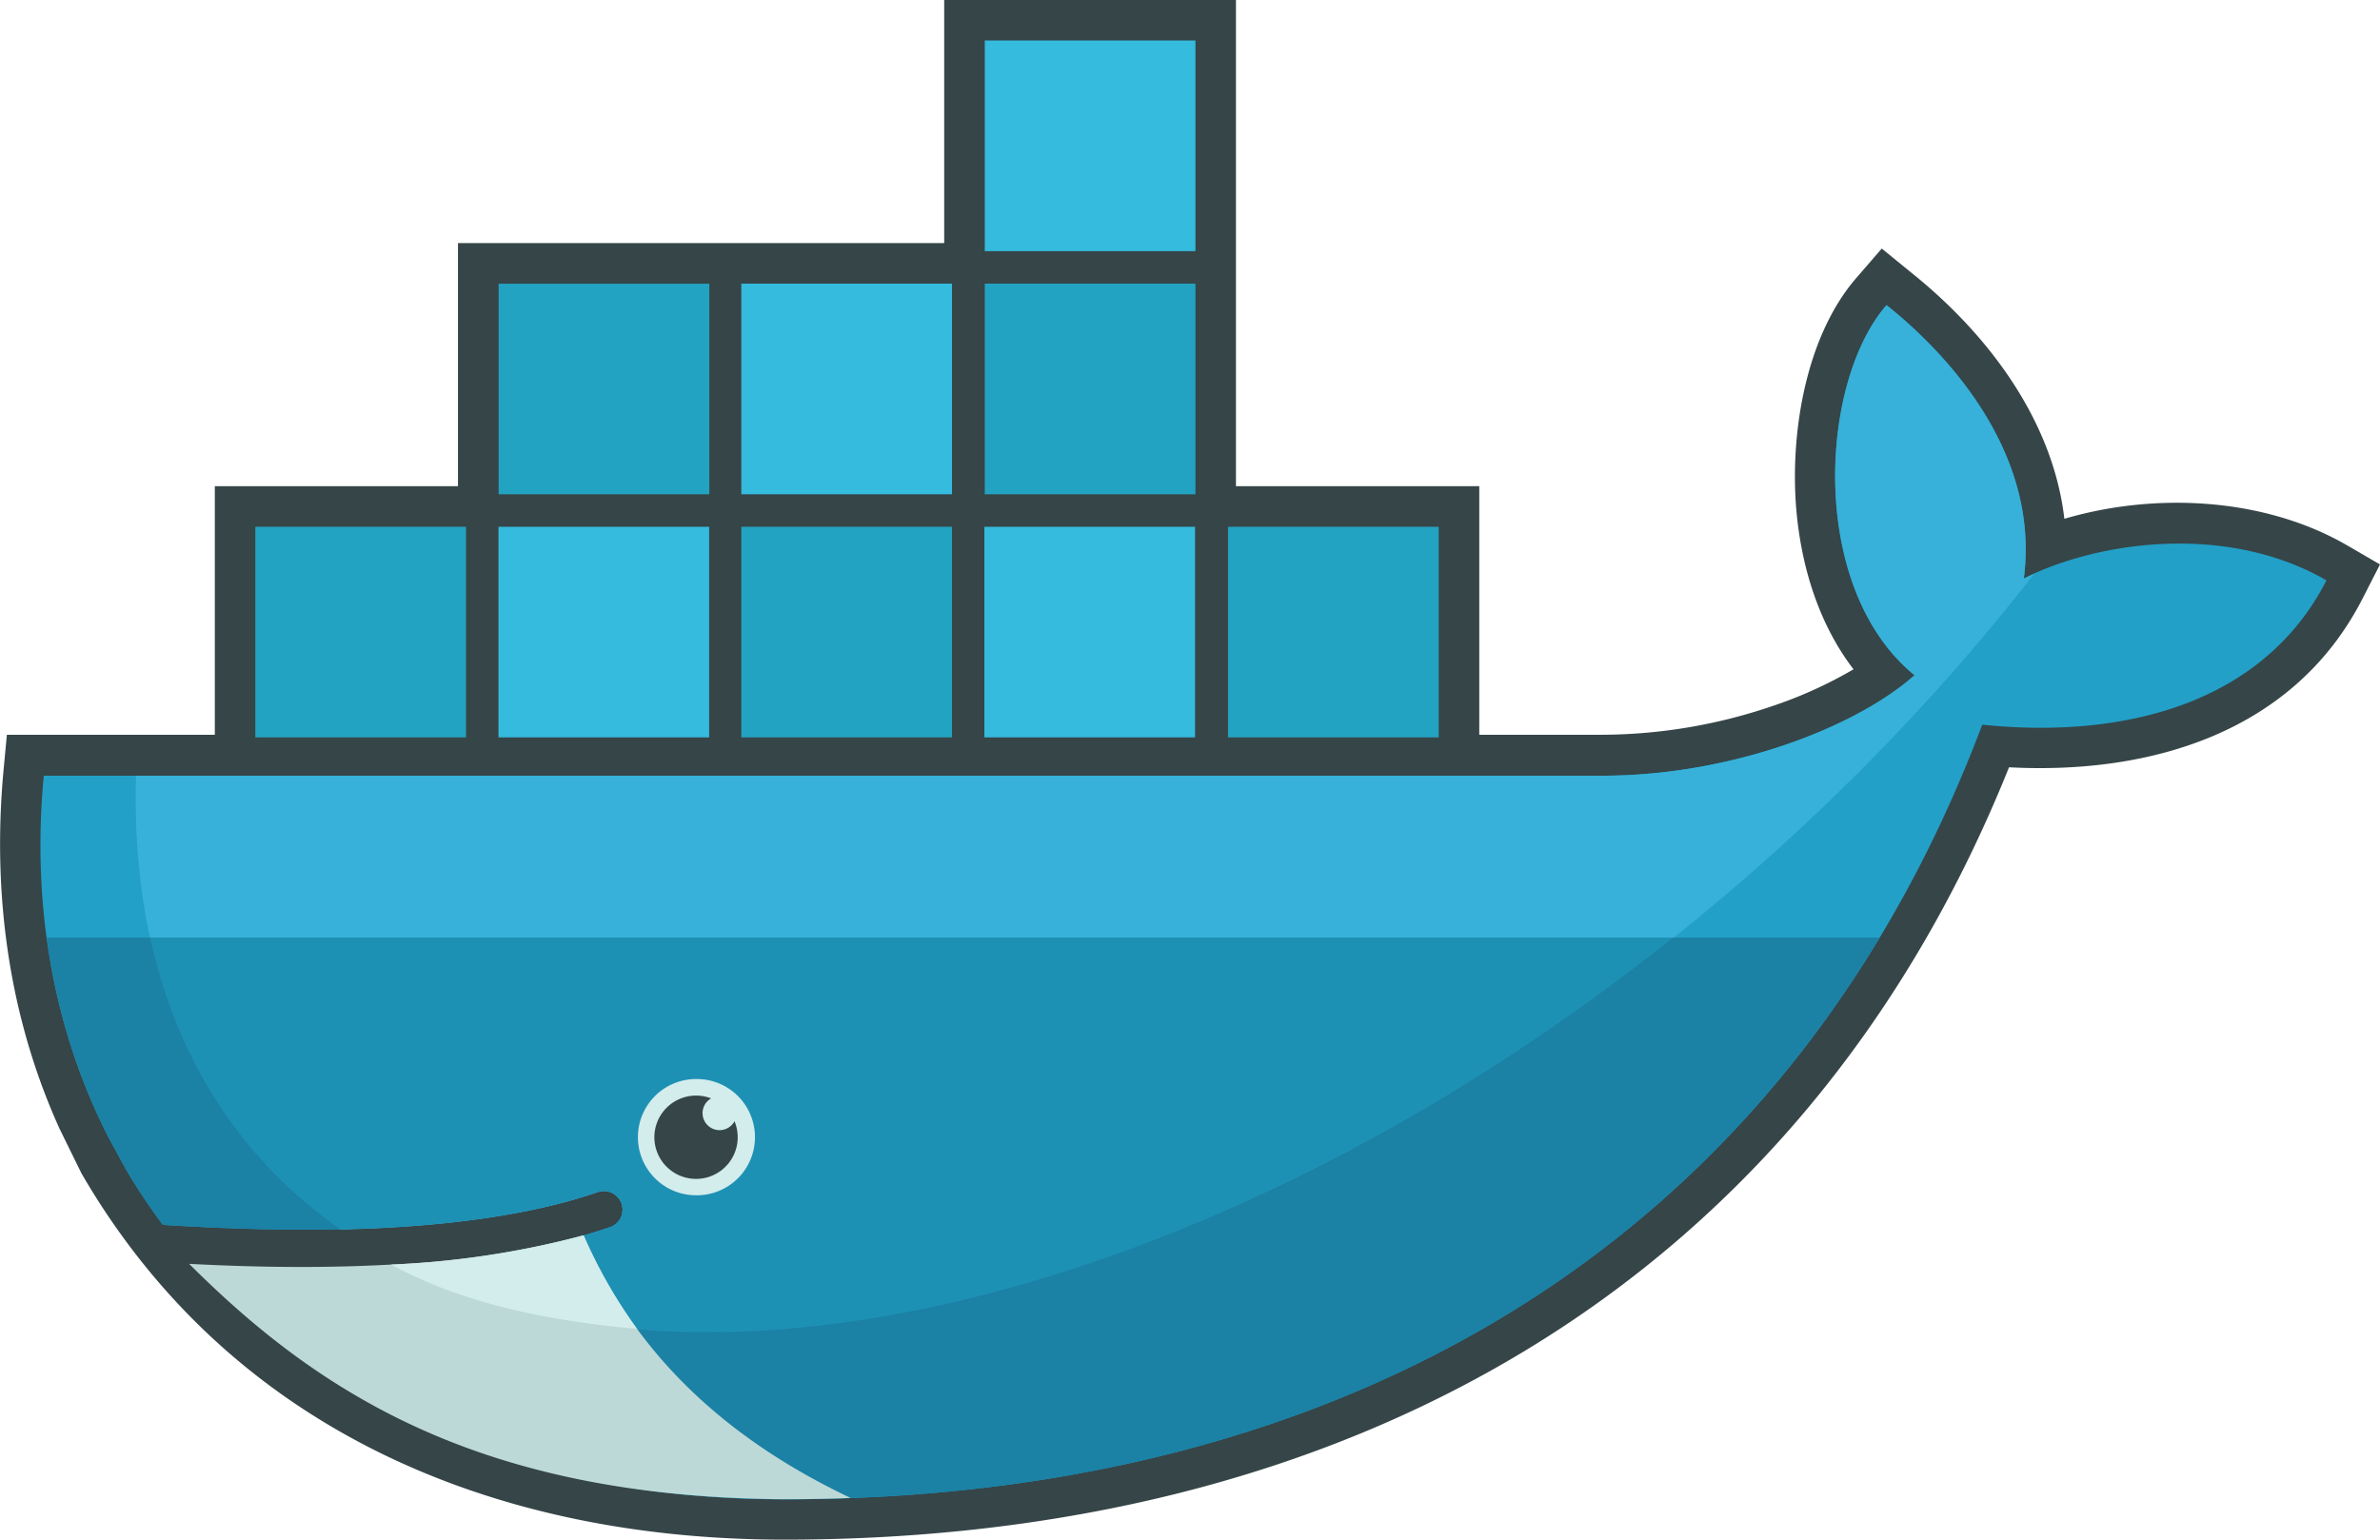 <svg xmlns="http://www.w3.org/2000/svg" viewBox="0 0 305 197.36"><defs><style>.cls-1{fill:#364548;}.cls-2{fill:#22a0c8;}.cls-3{fill:#37b1d9;}.cls-4{fill:#1b81a5;}.cls-5{fill:#1d91b4;}.cls-6{fill:#23a3c2;}.cls-7{fill:#34bbde;}.cls-8{fill:#d3ecec;}.cls-9{fill:#bdd9d7;}</style></defs><title>docker</title><g id="Layer_2" data-name="Layer 2"><g id="Layer_1-2" data-name="Layer 1"><path class="cls-1" d="M158.41,62.32h31.16V94.18h15.76A68.33,68.33,0,0,0,227,90.55a55.45,55.45,0,0,0,10.53-4.76c-4.4-5.74-6.64-13-7.3-20.14-.9-9.72,1.06-22.38,7.64-30l3.28-3.79L245,35c9.83,7.89,18.09,18.93,19.55,31.5,11.83-3.48,25.73-2.66,36.16,3.36L305,72.35l-2.25,4.4c-8.82,17.21-27.26,22.55-45.29,21.6-27,67.2-85.72,99-156.93,99-36.8,0-70.55-13.75-89.77-46.4l-.31-.53-2.8-5.7C1.13,130.36-1,114.62.44,98.89l.44-4.71H27.53V62.32H58.69V31.16H121V0h37.39V62.32"/><path class="cls-2" d="M259.36,74.11c2.09-16.24-10.06-29-17.6-35-8.69,10-10,36.36,3.59,47.44-7.6,6.75-23.63,12.88-40,12.88H5.61C4,116.5,7,132.27,13.89,145.77l2.27,4.16A77,77,0,0,0,20.87,157q12.32.79,22.71.56h0c13.61-.3,24.72-1.91,33.13-4.82a2.4,2.4,0,0,1,1.57,4.53c-1.12.39-2.29.75-3.49,1.1h0a104.18,104.18,0,0,1-22.9,3.73c.55,0-.57.08-.57.08l-1,.08c-3.61.2-7.5.25-11.49.25-4.36,0-8.64-.08-13.44-.33l-.12.08c16.64,18.7,42.66,29.92,75.27,29.92,69,0,127.57-30.6,153.49-99.29,18.39,1.89,36.07-2.8,44.11-18.5-12.81-7.39-29.28-5-38.76-.27"/><path class="cls-3" d="M259.36,74.11c2.09-16.24-10.06-29-17.6-35-8.69,10-10,36.36,3.59,47.44-7.6,6.75-23.63,12.88-40,12.88H17.44c-.81,26.23,8.92,46.14,26.14,58.17h0c13.61-.3,24.72-1.91,33.13-4.82a2.4,2.4,0,0,1,1.57,4.53c-1.12.39-2.29.75-3.49,1.1h0a109.54,109.54,0,0,1-23.51,3.89l-.22-.21c23.49,12,57.55,12,96.6-3,43.79-16.82,84.53-48.87,113-85.52q-.64.29-1.25.59"/><path class="cls-4" d="M6,120.18a79.82,79.82,0,0,0,7.9,25.59l2.27,4.16A76.91,76.91,0,0,0,20.87,157q12.32.79,22.71.56c13.61-.3,24.72-1.91,33.13-4.82a2.4,2.4,0,0,1,1.57,4.53c-1.12.39-2.29.75-3.49,1.1h0a109.57,109.57,0,0,1-23.47,3.81l-1.18,0c-3.61.2-7.46.33-11.44.33-4.35,0-8.81-.08-13.6-.33,16.64,18.7,42.82,30,75.43,30,59.09,0,110.5-22.43,140.34-72H6"/><path class="cls-5" d="M19.24,120.18c3.53,16.11,12,28.75,24.34,37.36,13.61-.3,24.72-1.91,33.13-4.82a2.4,2.4,0,0,1,1.57,4.53c-1.12.39-2.29.75-3.49,1.1h0a111.21,111.21,0,0,1-23.64,3.81c23.49,12,57.45,11.87,96.5-3.12,23.62-9.08,46.36-22.59,66.75-38.86H19.24"/><path class="cls-6" d="M32.72,67.52h27v27h-27ZM35,69.77H37.1V92.27H35Zm4,0h2.22V92.27H39V69.77Zm4.09,0h2.22V92.27H43.07Zm4.09,0h2.22V92.27H47.16Zm4.09,0h2.22V92.27H51.25V69.77Zm4.09,0h2.13V92.27H55.34Zm8.54-33.41h27v27h-27v-27Zm2.25,2.25h2.13V61.11H66.13Zm4,0h2.22V61.11H70.14V38.61Zm4.09,0h2.22V61.11H74.23Zm4.09,0h2.22V61.11H78.32Zm4.09,0h2.22V61.11H82.41Zm4.09,0h2.13V61.11H86.5Z"/><path class="cls-7" d="M63.88,67.52h27v27h-27v-27Zm2.25,2.25h2.13V92.27H66.13Zm4,0h2.22V92.27H70.14V69.77Zm4.09,0h2.22V92.27H74.23Zm4.09,0h2.22V92.27H78.32Zm4.09,0h2.22V92.27H82.41Zm4.09,0h2.13V92.27H86.5Z"/><path class="cls-6" d="M95,67.52h27v27H95Zm2.25,2.25h2.13V92.27H97.29Zm4,0h2.22V92.27H101.3Zm4.09,0h2.22V92.27h-2.22Zm4.09,0h2.22V92.27h-2.22Zm4.09,0h2.22V92.27h-2.22Zm4.09,0h2.13V92.27h-2.13Z"/><path class="cls-7" d="M95,36.36h27v27H95Zm2.25,2.25h2.13V61.11H97.29Zm4,0h2.22V61.11H101.3Zm4.09,0h2.22V61.11h-2.22Zm4.09,0h2.22V61.11h-2.22Zm4.09,0h2.22V61.11h-2.22Zm4.09,0h2.13V61.11h-2.13Zm8.54,28.91h27v27h-27Zm2.25,2.25h2.13V92.27h-2.13Zm4,0h2.22V92.27h-2.22Zm4.09,0h2.22V92.27h-2.22Zm4.09,0h2.22V92.27h-2.22Zm4.09,0H147V92.27h-2.22Zm4.09,0H151V92.27h-2.13Z"/><path class="cls-6" d="M126.2,36.36h27v27h-27Zm2.25,2.25h2.13V61.11h-2.13Zm4,0h2.22V61.11h-2.22Zm4.09,0h2.22V61.11h-2.22Zm4.09,0h2.22V61.11h-2.22Zm4.09,0H147V61.11h-2.22Zm4.09,0H151V61.11h-2.13Z"/><path class="cls-7" d="M126.2,5.19h27v27h-27Zm2.25,2.25h2.13V29.95h-2.13V7.44Zm4,0h2.22V29.95h-2.22V7.44Zm4.09,0h2.22V29.95h-2.22V7.44Zm4.09,0h2.22V29.95h-2.22V7.44Zm4.09,0H147V29.95h-2.22V7.44Zm4.09,0H151V29.95h-2.13V7.44Z"/><path class="cls-6" d="M157.37,67.52h27v27h-27Zm2.25,2.25h2.13V92.27h-2.13V69.77Zm4,0h2.22V92.27h-2.22V69.77Zm4.09,0h2.22V92.27h-2.22Zm4.09,0H174V92.27h-2.22Zm4.09,0h2.22V92.27H175.9Zm4.09,0h2.13V92.27H180Z"/><path class="cls-8" d="M89.2,138.31a7.45,7.45,0,1,1,.2,14.9h-.2a7.45,7.45,0,0,1,0-14.9"/><path class="cls-1" d="M89.2,140.43a5.32,5.32,0,0,1,1.93.36,2.18,2.18,0,1,0,3,2.93,5.34,5.34,0,1,1-4.93-3.29"/><path class="cls-9" d="M109,192c-18.45-8.76-28.58-20.66-34.21-33.65a114.31,114.31,0,0,1-24.67,3.74q-5.41.3-11.38.31-6.88,0-14.5-.4c16.92,16.91,37.74,29.93,76.28,30.17q4.27,0,8.48-.16"/><path class="cls-8" d="M81.64,170.34a64.68,64.68,0,0,1-6.85-12,114.23,114.23,0,0,1-24.67,3.75c6.58,3.57,16,6.88,31.52,8.24"/></g></g></svg>